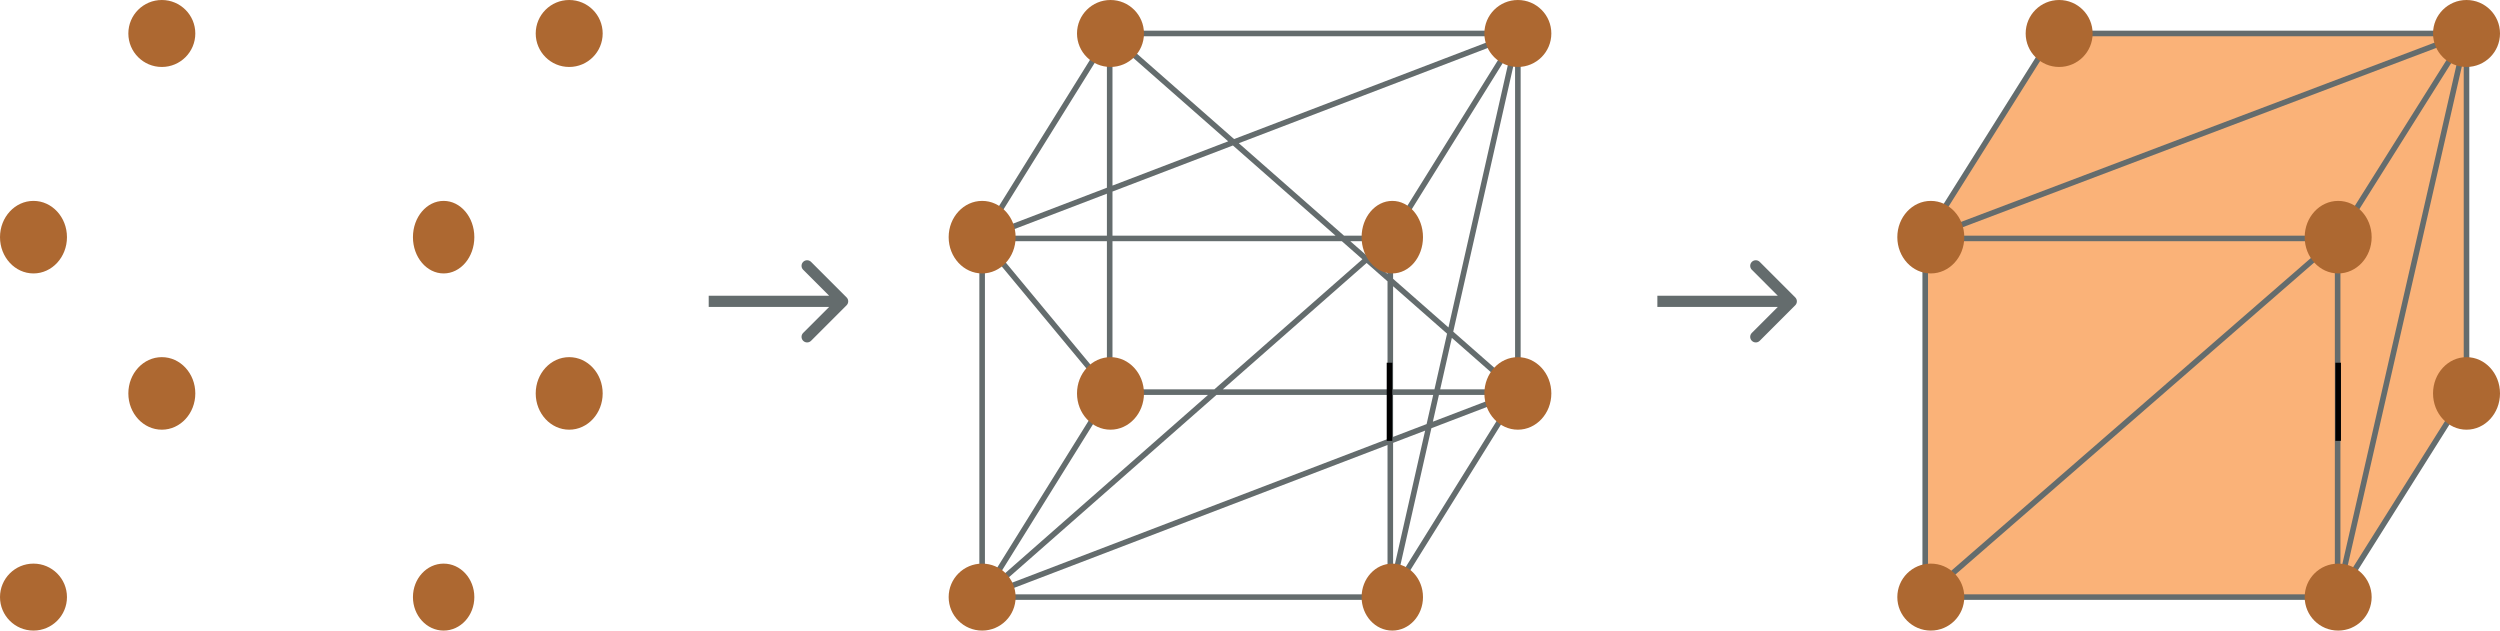 <svg width="448" height="113" viewBox="0 0 448 113" fill="none" xmlns="http://www.w3.org/2000/svg">
<path d="M176 107L198.857 70.273M176 107V42.727M176 107H249.143M176 107L249.143 42.727M176 107L272 70.273M198.857 70.273L176 42.727M198.857 70.273V6M198.857 70.273H272M176 42.727L198.857 6M176 42.727H249.143M176 42.727L272 6M198.857 6H272M198.857 6L272 70.273M272 70.273V6M272 70.273L249.143 107M272 6L249.143 107M272 6L249.143 42.727M249.143 107V42.727" stroke="#646C6D"/>
<ellipse cx="29" cy="70.5" rx="6" ry="6.5" fill="#AD6831"/>
<ellipse cx="102" cy="70.5" rx="6" ry="6.5" fill="#AD6831"/>
<circle cx="6" cy="107" r="6" fill="#AD6831"/>
<ellipse cx="79.5" cy="107" rx="5.5" ry="6" fill="#AD6831"/>
<circle cx="29" cy="6" r="6" fill="#AD6831"/>
<circle cx="102" cy="6" r="6" fill="#AD6831"/>
<ellipse cx="6" cy="42.5" rx="6" ry="6.5" fill="#AD6831"/>
<ellipse cx="79.5" cy="42.5" rx="5.5" ry="6.5" fill="#AD6831"/>
<ellipse cx="199" cy="70.5" rx="6" ry="6.5" fill="#AD6831"/>
<ellipse cx="272" cy="70.5" rx="6" ry="6.5" fill="#AD6831"/>
<circle cx="176" cy="107" r="6" fill="#AD6831"/>
<ellipse cx="249.5" cy="107" rx="5.5" ry="6" fill="#AD6831"/>
<circle cx="199" cy="6" r="6" fill="#AD6831"/>
<circle cx="272" cy="6" r="6" fill="#AD6831"/>
<ellipse cx="176" cy="42.5" rx="6" ry="6.5" fill="#AD6831"/>
<ellipse cx="249.5" cy="42.5" rx="5.5" ry="6.5" fill="#AD6831"/>
<path d="M249 65V79" stroke="black"/>
<path d="M345 107V42.727L368.095 6H442V70.273L418.905 107H345Z" fill="#FAB278"/>
<path d="M345 107V42.727M345 107H418.905M345 107L418.905 42.727M345 42.727L368.095 6H442M345 42.727H418.905M345 42.727L442 6M442 6V70.273L418.905 107M442 6L418.905 107M442 6L418.905 42.727M418.905 107V42.727" stroke="#646C6D"/>
<ellipse cx="442" cy="70.5" rx="6" ry="6.5" fill="#AD6831"/>
<circle cx="346" cy="107" r="6" fill="#AD6831"/>
<circle cx="419" cy="107" r="6" fill="#AD6831"/>
<circle cx="369" cy="6" r="6" fill="#AD6831"/>
<circle cx="442" cy="6" r="6" fill="#AD6831"/>
<ellipse cx="346" cy="42.5" rx="6" ry="6.5" fill="#AD6831"/>
<ellipse cx="419" cy="42.5" rx="6" ry="6.5" fill="#AD6831"/>
<path d="M419 65V79" stroke="black"/>
<path d="M151.707 54.707C152.098 54.317 152.098 53.683 151.707 53.293L145.343 46.929C144.953 46.538 144.319 46.538 143.929 46.929C143.538 47.319 143.538 47.953 143.929 48.343L149.586 54L143.929 59.657C143.538 60.047 143.538 60.681 143.929 61.071C144.319 61.462 144.953 61.462 145.343 61.071L151.707 54.707ZM127 55L151 55V53L127 53V55Z" fill="#646C6D"/>
<path d="M321.707 54.707C322.098 54.317 322.098 53.683 321.707 53.293L315.343 46.929C314.953 46.538 314.319 46.538 313.929 46.929C313.538 47.319 313.538 47.953 313.929 48.343L319.586 54L313.929 59.657C313.538 60.047 313.538 60.681 313.929 61.071C314.319 61.462 314.953 61.462 315.343 61.071L321.707 54.707ZM297 55L321 55V53L297 53V55Z" fill="#646C6D"/>
</svg>
